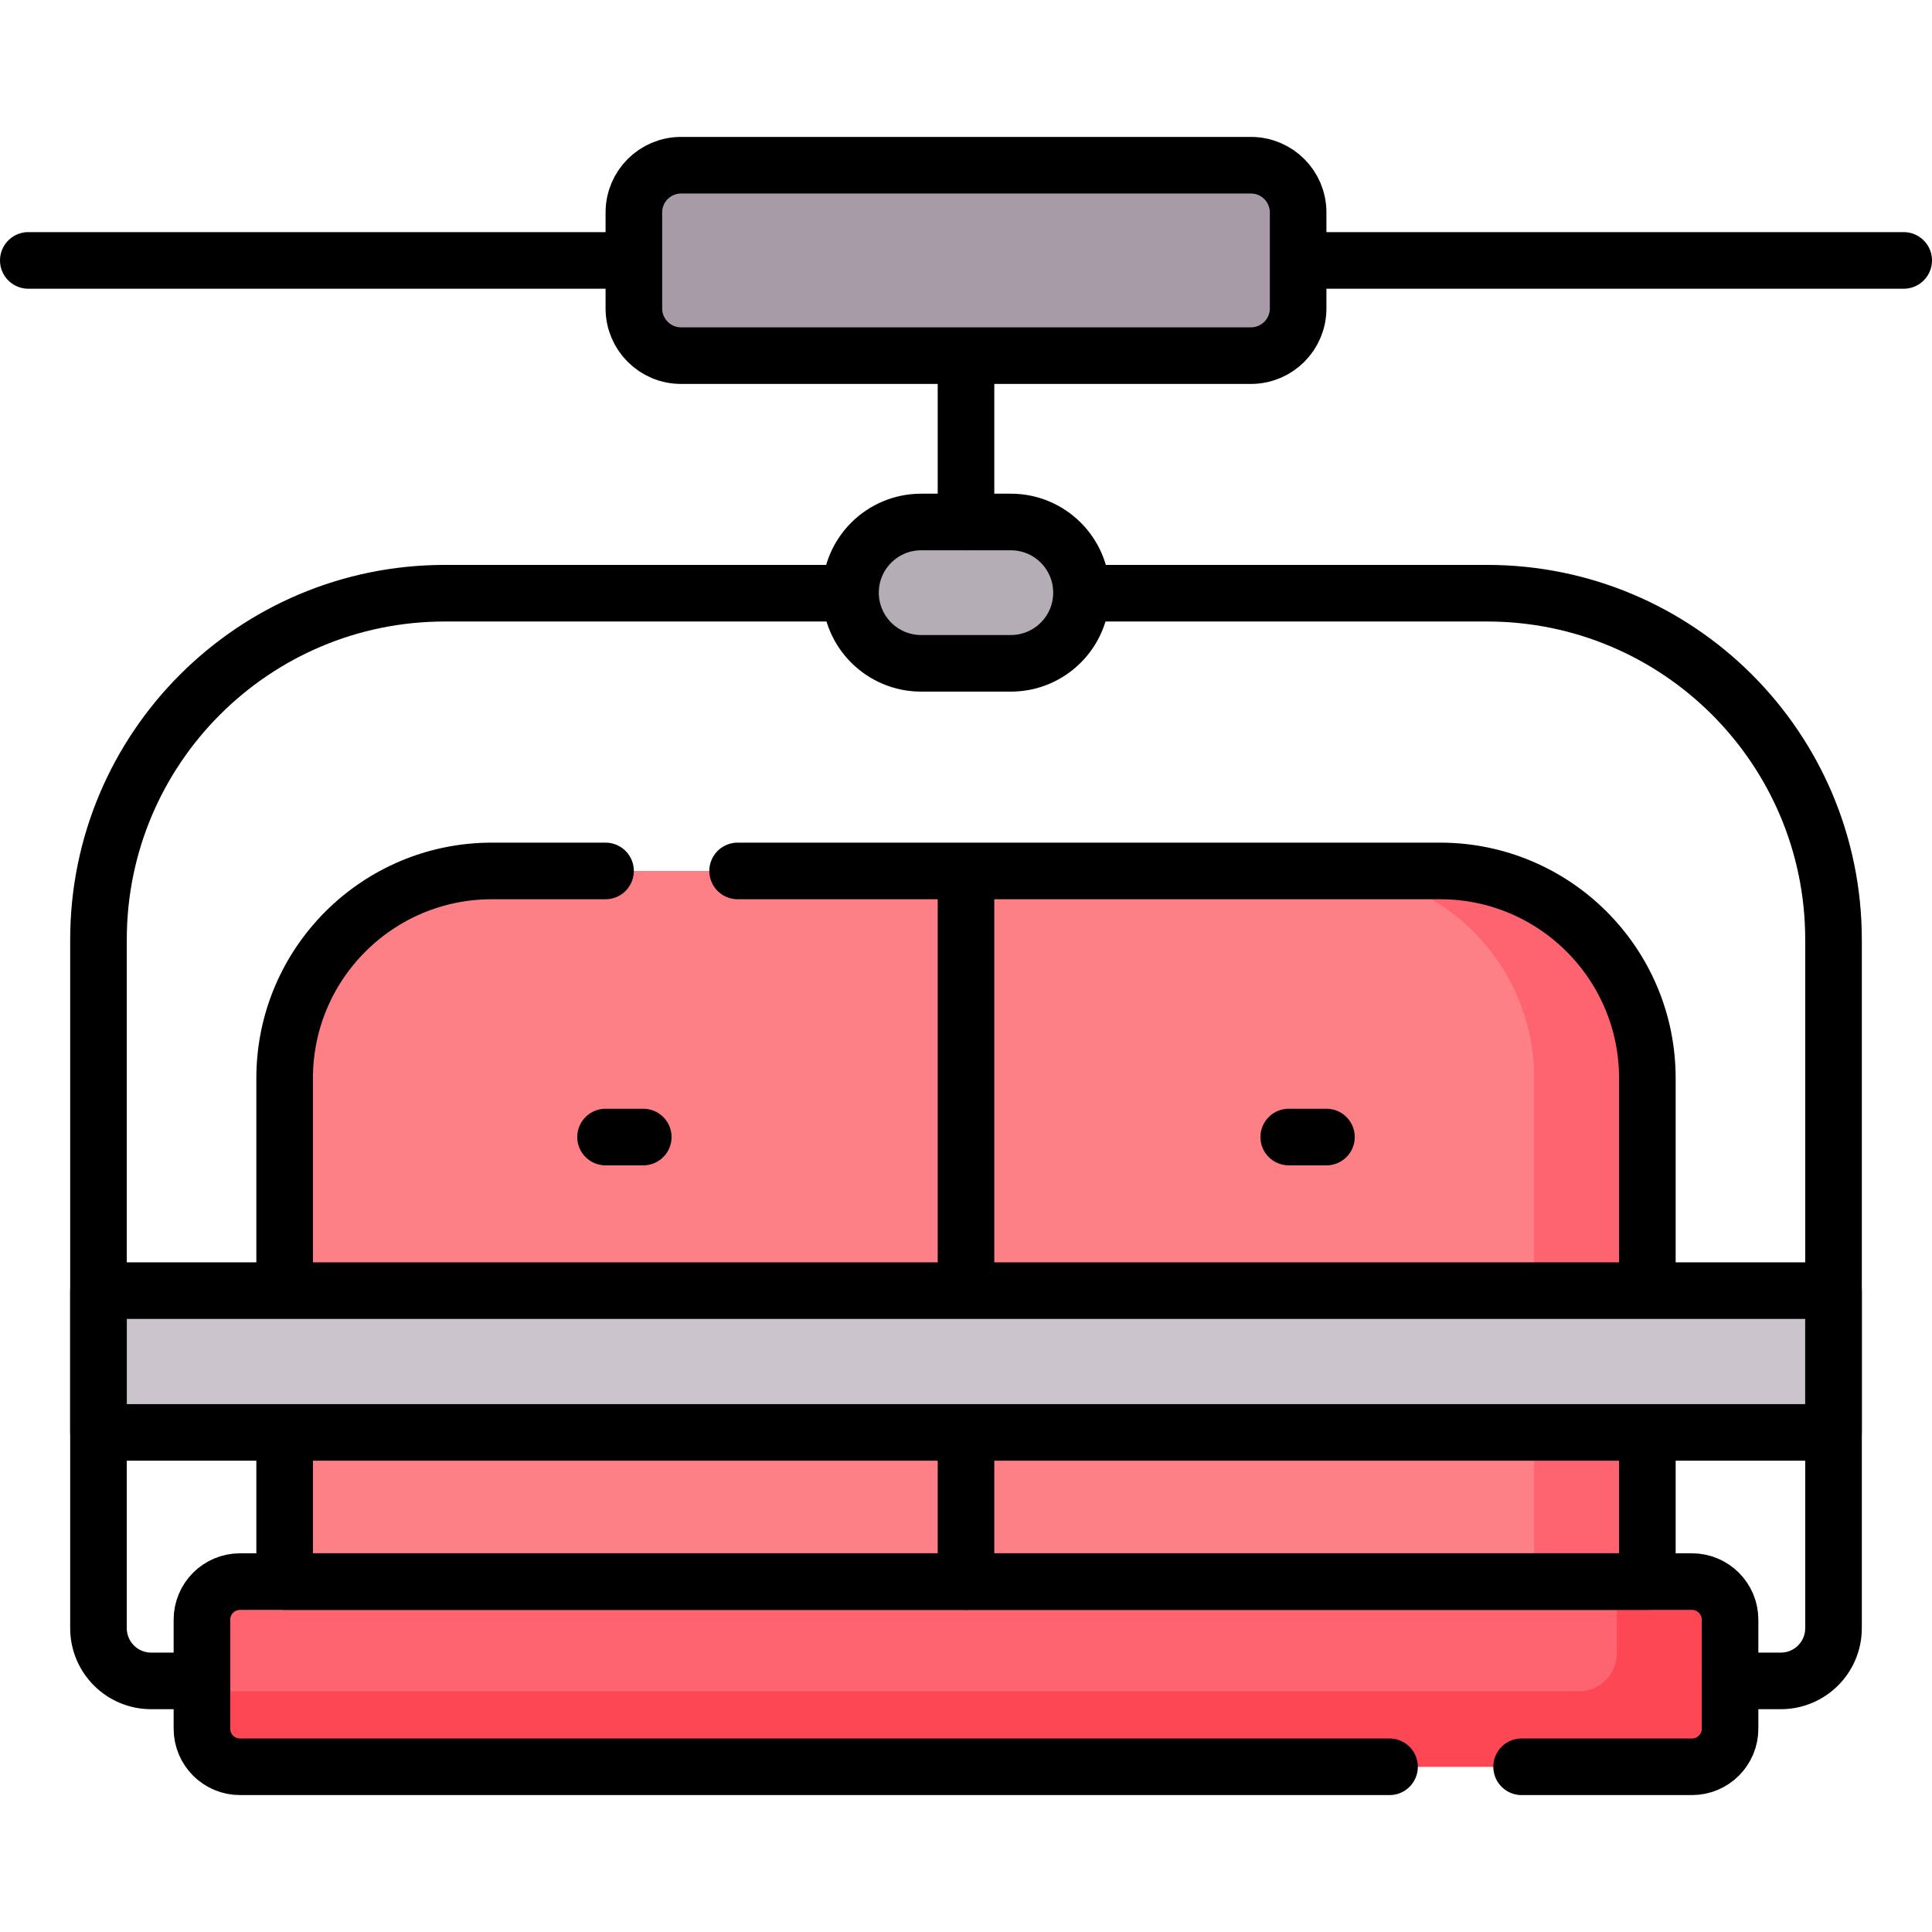 <?xml version="1.0" encoding="UTF-8"?>
<svg xmlns="http://www.w3.org/2000/svg" xmlns:xlink="http://www.w3.org/1999/xlink" version="1.1" id="Capa_1" x="0px" y="0px" viewBox="0 0 512 512" style="enable-background:new 0 0 512 512;" xml:space="preserve" width="512" height="512">
<g>
	<g>
		<path style="fill:#FD8087;" d="M436.566,419.141H75.434V285.735c0-30.336,24.592-54.928,54.928-54.928h251.275&#10;&#9;&#9;&#9;c30.336,0,54.928,24.592,54.928,54.928V419.141z"/>
		<path style="fill:#FE646F;" d="M448.391,468.216H63.609c-5.573,0-10.091-4.518-10.091-10.091v-28.893&#10;&#9;&#9;&#9;c0-5.573,4.518-10.091,10.091-10.091h384.781c5.573,0,10.091,4.518,10.091,10.091v28.893&#10;&#9;&#9;&#9;C458.482,463.698,453.964,468.216,448.391,468.216z"/>
		<path style="fill:#FE646F;" d="M381.638,230.807h-30c30.336,0,54.928,24.592,54.928,54.929V419.14h30V285.736&#10;&#9;&#9;&#9;C436.566,255.399,411.974,230.807,381.638,230.807z"/>
		<path style="fill:#FD4755;" d="M448.391,419.14h-19.909v18.984c0,5.573-4.518,10.091-10.091,10.091H53.518v9.909&#10;&#9;&#9;&#9;c0,5.573,4.518,10.091,10.091,10.091h384.781c5.573,0,10.091-4.518,10.091-10.091v-28.893&#10;&#9;&#9;&#9;C458.482,423.659,453.964,419.14,448.391,419.14z"/>
		<path style="fill:#A79BA7;" d="M331.508,94.247H180.492c-6.909,0-12.509-5.601-12.509-12.509V56.294&#10;&#9;&#9;&#9;c0-6.909,5.601-12.509,12.509-12.509h151.017c6.909,0,12.509,5.601,12.509,12.509v25.444&#10;&#9;&#9;&#9;C344.018,88.646,338.417,94.247,331.508,94.247z"/>
		<path style="fill:#B5ADB6;" d="M267.879,175.787h-23.757c-10.343,0-18.728-8.385-18.728-18.728v0&#10;&#9;&#9;&#9;c0-10.343,8.385-18.728,18.728-18.728h23.757c10.343,0,18.728,8.385,18.728,18.728v0&#10;&#9;&#9;&#9;C286.607,167.402,278.222,175.787,267.879,175.787z"/>
		<rect x="26.099" y="342.029" style="fill:#CBC4CC;" width="459.802" height="37.576"/>
	</g>
	<g>
		<path style="fill:none;stroke:#000000;stroke-width:15;stroke-linecap:round;stroke-linejoin:round;stroke-miterlimit:10;" d="&#10;&#9;&#9;&#9;M49.263,445.455h-9.197c-7.714,0-13.967-6.253-13.967-13.967V249.021c0-50.709,41.108-91.817,91.817-91.817h103.916"/>
		<path style="fill:none;stroke:#000000;stroke-width:15;stroke-linecap:round;stroke-linejoin:round;stroke-miterlimit:10;" d="&#10;&#9;&#9;&#9;M289.836,157.205h104.248c50.709,0,91.817,41.108,91.817,91.817v182.466c0,7.714-6.253,13.967-13.967,13.967h-13.452"/>
		
			<polyline style="fill:none;stroke:#000000;stroke-width:15;stroke-linecap:round;stroke-linejoin:round;stroke-miterlimit:10;" points="&#10;&#9;&#9;&#9;436.566,382.714 436.566,419.141 75.434,419.141 75.434,382.243 &#9;&#9;"/>
		<path style="fill:none;stroke:#000000;stroke-width:15;stroke-linecap:round;stroke-linejoin:round;stroke-miterlimit:10;" d="&#10;&#9;&#9;&#9;M195.475,230.807h186.163c30.336,0,54.928,24.592,54.928,54.928v54.13"/>
		<path style="fill:none;stroke:#000000;stroke-width:15;stroke-linecap:round;stroke-linejoin:round;stroke-miterlimit:10;" d="&#10;&#9;&#9;&#9;M75.434,337.511v-51.775c0-30.336,24.592-54.928,54.928-54.928h30.112"/>
		<path style="fill:none;stroke:#000000;stroke-width:15;stroke-linecap:round;stroke-linejoin:round;stroke-miterlimit:10;" d="&#10;&#9;&#9;&#9;M368.243,468.216H63.609c-5.573,0-10.091-4.518-10.091-10.091v-28.893c0-5.573,4.518-10.091,10.091-10.091h384.781&#10;&#9;&#9;&#9;c5.573,0,10.091,4.518,10.091,10.091v28.893c0,5.573-4.518,10.091-10.091,10.091h-45.147"/>
		
			<line style="fill:none;stroke:#000000;stroke-width:15;stroke-linecap:round;stroke-linejoin:round;stroke-miterlimit:10;" x1="256" y1="382.243" x2="256" y2="419.141"/>
		
			<line style="fill:none;stroke:#000000;stroke-width:15;stroke-linecap:round;stroke-linejoin:round;stroke-miterlimit:10;" x1="256" y1="235.47" x2="256" y2="339.865"/>
		
			<line style="fill:none;stroke:#000000;stroke-width:15;stroke-linecap:round;stroke-linejoin:round;stroke-miterlimit:10;" x1="351.525" y1="69.015" x2="504.5" y2="69.015"/>
		
			<line style="fill:none;stroke:#000000;stroke-width:15;stroke-linecap:round;stroke-linejoin:round;stroke-miterlimit:10;" x1="7.5" y1="69.015" x2="165.473" y2="69.015"/>
		<path style="fill:none;stroke:#000000;stroke-width:15;stroke-linecap:round;stroke-linejoin:round;stroke-miterlimit:10;" d="&#10;&#9;&#9;&#9;M331.508,94.247H180.492c-6.909,0-12.509-5.601-12.509-12.509V56.294c0-6.909,5.601-12.509,12.509-12.509h151.017&#10;&#9;&#9;&#9;c6.909,0,12.509,5.601,12.509,12.509v25.444C344.018,88.646,338.417,94.247,331.508,94.247z"/>
		<path style="fill:none;stroke:#000000;stroke-width:15;stroke-linecap:round;stroke-linejoin:round;stroke-miterlimit:10;" d="&#10;&#9;&#9;&#9;M267.879,175.787h-23.757c-10.343,0-18.728-8.385-18.728-18.728v0c0-10.343,8.385-18.728,18.728-18.728h23.757&#10;&#9;&#9;&#9;c10.343,0,18.728,8.385,18.728,18.728v0C286.607,167.402,278.222,175.787,267.879,175.787z"/>
		
			<line style="fill:none;stroke:#000000;stroke-width:15;stroke-linecap:round;stroke-linejoin:round;stroke-miterlimit:10;" x1="256" y1="138.331" x2="256" y2="97.394"/>
		
			<rect x="26.099" y="342.029" style="fill:none;stroke:#000000;stroke-width:15;stroke-linecap:round;stroke-linejoin:round;stroke-miterlimit:10;" width="459.802" height="37.576"/>
		
			<line style="fill:none;stroke:#000000;stroke-width:15;stroke-linecap:round;stroke-linejoin:round;stroke-miterlimit:10;" x1="160.475" y1="301.33" x2="170.471" y2="301.33"/>
		
			<line style="fill:none;stroke:#000000;stroke-width:15;stroke-linecap:round;stroke-linejoin:round;stroke-miterlimit:10;" x1="341.529" y1="301.33" x2="351.525" y2="301.33"/>
	</g>
</g>















</svg>
